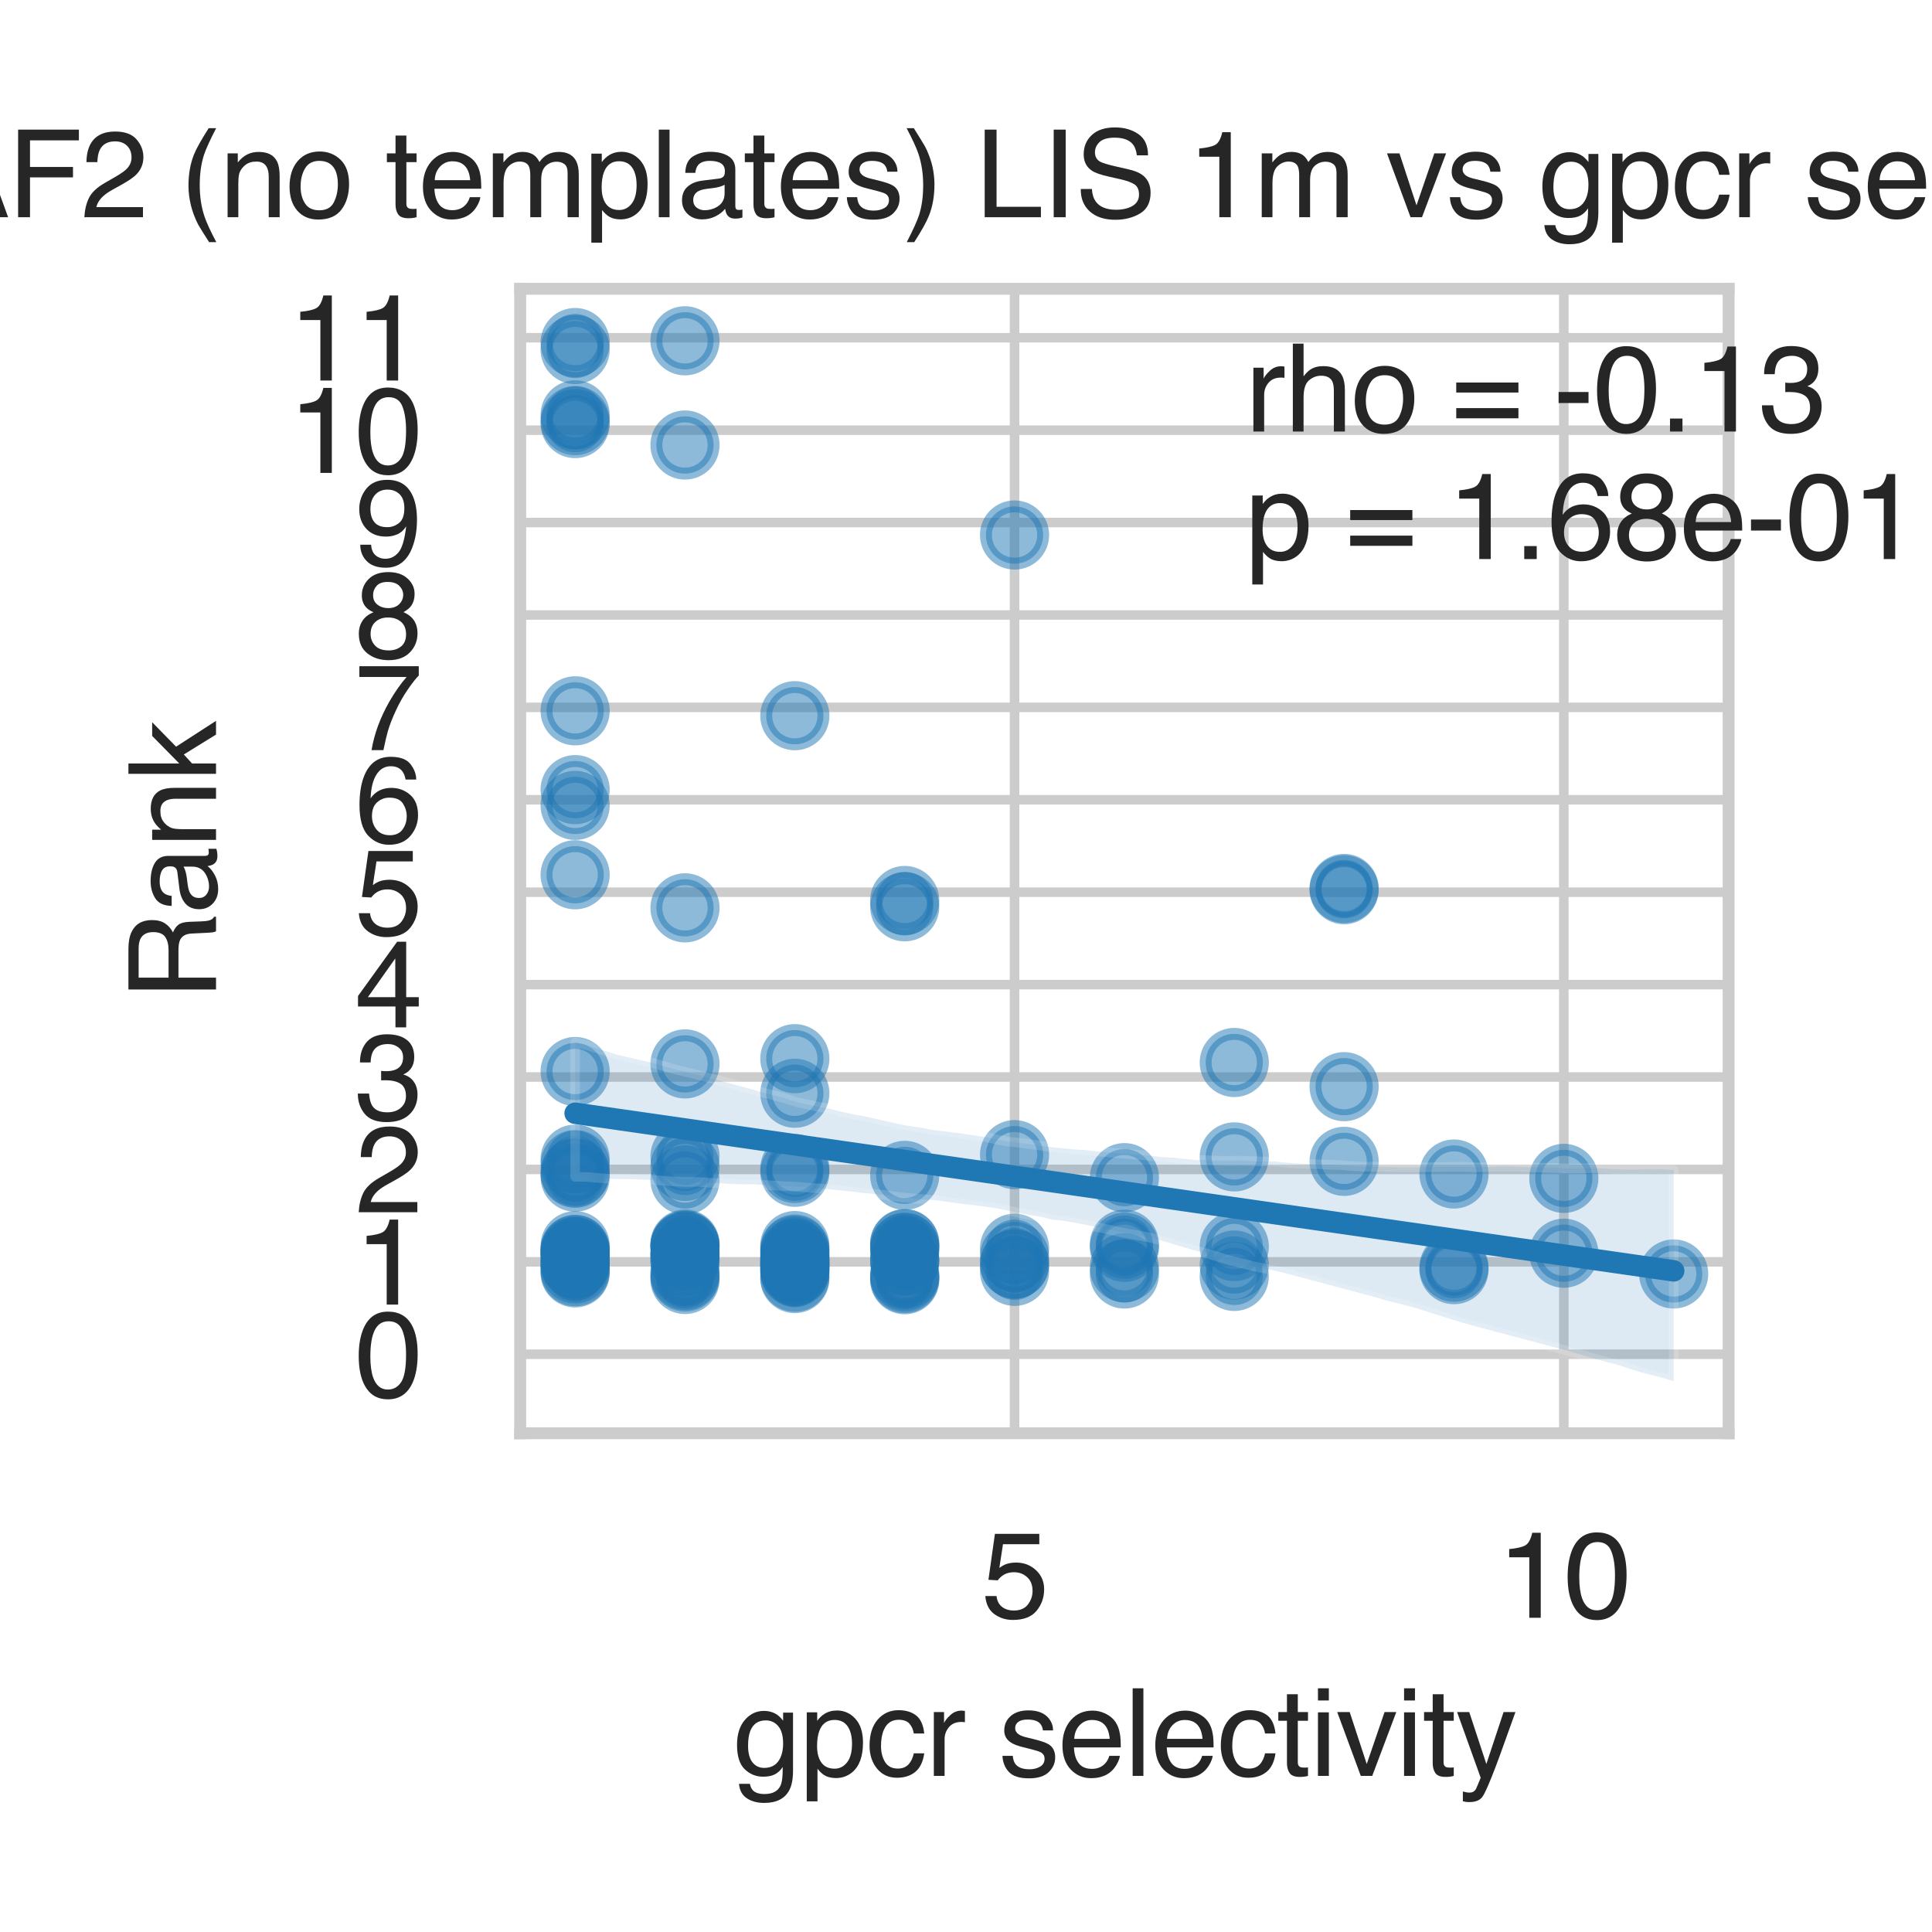 <?xml version="1.0" encoding="utf-8" standalone="no"?>
<!DOCTYPE svg PUBLIC "-//W3C//DTD SVG 1.1//EN"
  "http://www.w3.org/Graphics/SVG/1.1/DTD/svg11.dtd">
<svg xmlns:xlink="http://www.w3.org/1999/xlink" width="162pt" height="162pt" viewBox="0 0 162 162" xmlns="http://www.w3.org/2000/svg" version="1.1">
 <defs>
  <style type="text/css">*{stroke-linejoin: round; stroke-linecap: butt}</style>
 </defs>
 <g id="figure_1">
  <g id="patch_1">
   <path d="M 0 162 
L 162 162 
L 162 0 
L 0 0 
z
" style="fill: #ffffff"/>
  </g>
  <g id="axes_1">
   <g id="patch_2">
    <path d="M 43.62 120.18 
L 144.945 120.18 
L 144.945 24.214 
L 43.62 24.214 
z
" style="fill: #ffffff"/>
   </g>
   <g id="matplotlib.axis_1">
    <g id="xtick_1">
     <g id="line2d_1">
      <path d="M 85.071 120.18 
L 85.071 24.214 
" clip-path="url(#p783a9bcf2e)" style="fill: none; stroke: #cccccc; stroke-width: 0.8; stroke-linecap: round"/>
     </g>
     <g id="text_1">
      <!-- 5 -->
      <g style="fill: #262626" transform="translate(82.291 135.653) scale(0.1 -0.1)">
       <defs>
        <path id="Helvetica-35" d="M 791 1141 
Q 847 659 1238 475 
Q 1438 381 1700 381 
Q 2200 381 2440 700 
Q 2681 1019 2681 1406 
Q 2681 1875 2395 2131 
Q 2109 2388 1709 2388 
Q 1419 2388 1211 2275 
Q 1003 2163 856 1963 
L 369 1991 
L 709 4400 
L 3034 4400 
L 3034 3856 
L 1131 3856 
L 941 2613 
Q 1097 2731 1238 2791 
Q 1488 2894 1816 2894 
Q 2431 2894 2859 2497 
Q 3288 2100 3288 1491 
Q 3288 856 2895 371 
Q 2503 -113 1644 -113 
Q 1097 -113 676 195 
Q 256 503 206 1141 
L 791 1141 
z
" transform="scale(0.016)"/>
       </defs>
       <use xlink:href="#Helvetica-35"/>
      </g>
     </g>
    </g>
    <g id="xtick_2">
     <g id="line2d_2">
      <path d="M 131.128 120.18 
L 131.128 24.214 
" clip-path="url(#p783a9bcf2e)" style="fill: none; stroke: #cccccc; stroke-width: 0.8; stroke-linecap: round"/>
     </g>
     <g id="text_2">
      <!-- 10 -->
      <g style="fill: #262626" transform="translate(125.567 135.653) scale(0.1 -0.1)">
       <defs>
        <path id="Helvetica-31" d="M 613 3169 
L 613 3600 
Q 1222 3659 1462 3798 
Q 1703 3938 1822 4456 
L 2266 4456 
L 2266 0 
L 1666 0 
L 1666 3169 
L 613 3169 
z
" transform="scale(0.016)"/>
        <path id="Helvetica-30" d="M 1731 4475 
Q 2600 4475 2988 3759 
Q 3288 3206 3288 2244 
Q 3288 1331 3016 734 
Q 2622 -122 1728 -122 
Q 922 -122 528 578 
Q 200 1163 200 2147 
Q 200 2909 397 3456 
Q 766 4475 1731 4475 
z
M 1725 391 
Q 2163 391 2422 778 
Q 2681 1166 2681 2222 
Q 2681 2984 2493 3476 
Q 2306 3969 1766 3969 
Q 1269 3969 1039 3501 
Q 809 3034 809 2125 
Q 809 1441 956 1025 
Q 1181 391 1725 391 
z
" transform="scale(0.016)"/>
       </defs>
       <use xlink:href="#Helvetica-31"/>
       <use xlink:href="#Helvetica-30" transform="translate(55.615 0)"/>
      </g>
     </g>
    </g>
    <g id="text_3">
     <!-- gpcr selectivity -->
     <g style="fill: #262626" transform="translate(61.496 148.911) scale(0.1 -0.1)">
      <defs>
       <path id="Helvetica-67" d="M 1594 3406 
Q 1988 3406 2281 3213 
Q 2441 3103 2606 2894 
L 2606 3316 
L 3125 3316 
L 3125 272 
Q 3125 -366 2938 -734 
Q 2588 -1416 1616 -1416 
Q 1075 -1416 706 -1173 
Q 338 -931 294 -416 
L 866 -416 
Q 906 -641 1028 -763 
Q 1219 -950 1628 -950 
Q 2275 -950 2475 -494 
Q 2594 -225 2584 466 
Q 2416 209 2178 84 
Q 1941 -41 1550 -41 
Q 1006 -41 598 345 
Q 191 731 191 1622 
Q 191 2463 602 2934 
Q 1013 3406 1594 3406 
z
M 2606 1688 
Q 2606 2309 2350 2609 
Q 2094 2909 1697 2909 
Q 1103 2909 884 2353 
Q 769 2056 769 1575 
Q 769 1009 998 714 
Q 1228 419 1616 419 
Q 2222 419 2469 966 
Q 2606 1275 2606 1688 
z
M 1659 3428 
L 1659 3428 
z
" transform="scale(0.016)"/>
       <path id="Helvetica-70" d="M 1825 378 
Q 2219 378 2480 708 
Q 2741 1038 2741 1694 
Q 2741 2094 2625 2381 
Q 2406 2934 1825 2934 
Q 1241 2934 1025 2350 
Q 909 2038 909 1556 
Q 909 1169 1025 897 
Q 1244 378 1825 378 
z
M 369 3331 
L 916 3331 
L 916 2888 
Q 1084 3116 1284 3241 
Q 1569 3428 1953 3428 
Q 2522 3428 2919 2992 
Q 3316 2556 3316 1747 
Q 3316 653 2744 184 
Q 2381 -113 1900 -113 
Q 1522 -113 1266 53 
Q 1116 147 931 375 
L 931 -1334 
L 369 -1334 
L 369 3331 
z
" transform="scale(0.016)"/>
       <path id="Helvetica-63" d="M 1703 3444 
Q 2269 3444 2623 3169 
Q 2978 2894 3050 2222 
L 2503 2222 
Q 2453 2531 2275 2736 
Q 2097 2941 1703 2941 
Q 1166 2941 934 2416 
Q 784 2075 784 1575 
Q 784 1072 996 728 
Q 1209 384 1666 384 
Q 2016 384 2220 598 
Q 2425 813 2503 1184 
L 3050 1184 
Q 2956 519 2581 211 
Q 2206 -97 1622 -97 
Q 966 -97 575 383 
Q 184 863 184 1581 
Q 184 2463 612 2953 
Q 1041 3444 1703 3444 
z
M 1616 3428 
L 1616 3428 
z
" transform="scale(0.016)"/>
       <path id="Helvetica-72" d="M 428 3347 
L 963 3347 
L 963 2769 
Q 1028 2938 1284 3180 
Q 1541 3422 1875 3422 
Q 1891 3422 1928 3419 
Q 1966 3416 2056 3406 
L 2056 2813 
Q 2006 2822 1964 2825 
Q 1922 2828 1872 2828 
Q 1447 2828 1219 2554 
Q 991 2281 991 1925 
L 991 0 
L 428 0 
L 428 3347 
z
" transform="scale(0.016)"/>
       <path id="Helvetica-20" transform="scale(0.016)"/>
       <path id="Helvetica-73" d="M 747 1050 
Q 772 769 888 619 
Q 1100 347 1625 347 
Q 1938 347 2175 483 
Q 2413 619 2413 903 
Q 2413 1119 2222 1231 
Q 2100 1300 1741 1391 
L 1294 1503 
Q 866 1609 663 1741 
Q 300 1969 300 2372 
Q 300 2847 642 3140 
Q 984 3434 1563 3434 
Q 2319 3434 2653 2991 
Q 2863 2709 2856 2384 
L 2325 2384 
Q 2309 2575 2191 2731 
Q 1997 2953 1519 2953 
Q 1200 2953 1036 2831 
Q 872 2709 872 2509 
Q 872 2291 1088 2159 
Q 1213 2081 1456 2022 
L 1828 1931 
Q 2434 1784 2641 1647 
Q 2969 1431 2969 969 
Q 2969 522 2630 197 
Q 2291 -128 1597 -128 
Q 850 -128 539 211 
Q 228 550 206 1050 
L 747 1050 
z
M 1578 3428 
L 1578 3428 
z
" transform="scale(0.016)"/>
       <path id="Helvetica-65" d="M 1806 3422 
Q 2163 3422 2497 3255 
Q 2831 3088 3006 2822 
Q 3175 2569 3231 2231 
Q 3281 2000 3281 1494 
L 828 1494 
Q 844 984 1069 676 
Q 1294 369 1766 369 
Q 2206 369 2469 659 
Q 2619 828 2681 1050 
L 3234 1050 
Q 3213 866 3089 639 
Q 2966 413 2813 269 
Q 2556 19 2178 -69 
Q 1975 -119 1719 -119 
Q 1094 -119 659 336 
Q 225 791 225 1609 
Q 225 2416 662 2919 
Q 1100 3422 1806 3422 
z
M 2703 1941 
Q 2669 2306 2544 2525 
Q 2313 2931 1772 2931 
Q 1384 2931 1121 2651 
Q 859 2372 844 1941 
L 2703 1941 
z
M 1753 3428 
L 1753 3428 
z
" transform="scale(0.016)"/>
       <path id="Helvetica-6c" d="M 428 4591 
L 991 4591 
L 991 0 
L 428 0 
L 428 4591 
z
" transform="scale(0.016)"/>
       <path id="Helvetica-74" d="M 525 4281 
L 1094 4281 
L 1094 3347 
L 1628 3347 
L 1628 2888 
L 1094 2888 
L 1094 703 
Q 1094 528 1213 469 
Q 1278 434 1431 434 
Q 1472 434 1519 436 
Q 1566 438 1628 444 
L 1628 0 
Q 1531 -28 1426 -40 
Q 1322 -53 1200 -53 
Q 806 -53 665 148 
Q 525 350 525 672 
L 525 2888 
L 72 2888 
L 72 3347 
L 525 3347 
L 525 4281 
z
" transform="scale(0.016)"/>
       <path id="Helvetica-69" d="M 413 3331 
L 984 3331 
L 984 0 
L 413 0 
L 413 3331 
z
M 413 4591 
L 984 4591 
L 984 3953 
L 413 3953 
L 413 4591 
z
" transform="scale(0.016)"/>
       <path id="Helvetica-76" d="M 688 3347 
L 1581 622 
L 2516 3347 
L 3131 3347 
L 1869 0 
L 1269 0 
L 34 3347 
L 688 3347 
z
" transform="scale(0.016)"/>
       <path id="Helvetica-79" d="M 2503 3347 
L 3125 3347 
Q 3006 3025 2597 1878 
Q 2291 1016 2084 472 
Q 1597 -809 1397 -1090 
Q 1197 -1372 709 -1372 
Q 591 -1372 527 -1362 
Q 463 -1353 369 -1328 
L 369 -816 
Q 516 -856 581 -865 
Q 647 -875 697 -875 
Q 853 -875 926 -823 
Q 1000 -772 1050 -697 
Q 1066 -672 1162 -440 
Q 1259 -209 1303 -97 
L 66 3347 
L 703 3347 
L 1600 622 
L 2503 3347 
z
M 1597 3428 
L 1597 3428 
z
" transform="scale(0.016)"/>
      </defs>
      <use xlink:href="#Helvetica-67"/>
      <use xlink:href="#Helvetica-70" transform="translate(55.615 0)"/>
      <use xlink:href="#Helvetica-63" transform="translate(111.23 0)"/>
      <use xlink:href="#Helvetica-72" transform="translate(161.23 0)"/>
      <use xlink:href="#Helvetica-20" transform="translate(194.531 0)"/>
      <use xlink:href="#Helvetica-73" transform="translate(222.314 0)"/>
      <use xlink:href="#Helvetica-65" transform="translate(272.314 0)"/>
      <use xlink:href="#Helvetica-6c" transform="translate(327.93 0)"/>
      <use xlink:href="#Helvetica-65" transform="translate(350.146 0)"/>
      <use xlink:href="#Helvetica-63" transform="translate(405.762 0)"/>
      <use xlink:href="#Helvetica-74" transform="translate(455.762 0)"/>
      <use xlink:href="#Helvetica-69" transform="translate(483.545 0)"/>
      <use xlink:href="#Helvetica-76" transform="translate(505.762 0)"/>
      <use xlink:href="#Helvetica-69" transform="translate(555.762 0)"/>
      <use xlink:href="#Helvetica-74" transform="translate(577.979 0)"/>
      <use xlink:href="#Helvetica-79" transform="translate(605.762 0)"/>
     </g>
    </g>
   </g>
   <g id="matplotlib.axis_2">
    <g id="ytick_1">
     <g id="line2d_3">
      <path d="M 43.62 113.554 
L 144.945 113.554 
" clip-path="url(#p783a9bcf2e)" style="fill: none; stroke: #cccccc; stroke-width: 0.8; stroke-linecap: round"/>
     </g>
     <g id="text_4">
      <!-- 0 -->
      <g style="fill: #262626" transform="translate(29.759 117.141) scale(0.1 -0.1)">
       <use xlink:href="#Helvetica-30"/>
      </g>
     </g>
    </g>
    <g id="ytick_2">
     <g id="line2d_4">
      <path d="M 43.62 105.806 
L 144.945 105.806 
" clip-path="url(#p783a9bcf2e)" style="fill: none; stroke: #cccccc; stroke-width: 0.8; stroke-linecap: round"/>
     </g>
     <g id="text_5">
      <!-- 1 -->
      <g style="fill: #262626" transform="translate(29.759 109.392) scale(0.1 -0.1)">
       <use xlink:href="#Helvetica-31"/>
      </g>
     </g>
    </g>
    <g id="ytick_3">
     <g id="line2d_5">
      <path d="M 43.62 98.057 
L 144.945 98.057 
" clip-path="url(#p783a9bcf2e)" style="fill: none; stroke: #cccccc; stroke-width: 0.8; stroke-linecap: round"/>
     </g>
     <g id="text_6">
      <!-- 2 -->
      <g style="fill: #262626" transform="translate(29.759 101.644) scale(0.1 -0.1)">
       <defs>
        <path id="Helvetica-32" d="M 200 0 
Q 231 578 439 1006 
Q 647 1434 1250 1784 
L 1850 2131 
Q 2253 2366 2416 2531 
Q 2672 2791 2672 3125 
Q 2672 3516 2437 3745 
Q 2203 3975 1813 3975 
Q 1234 3975 1013 3538 
Q 894 3303 881 2888 
L 309 2888 
Q 319 3472 525 3841 
Q 891 4491 1816 4491 
Q 2584 4491 2939 4075 
Q 3294 3659 3294 3150 
Q 3294 2613 2916 2231 
Q 2697 2009 2131 1694 
L 1703 1456 
Q 1397 1288 1222 1134 
Q 909 863 828 531 
L 3272 531 
L 3272 0 
L 200 0 
z
" transform="scale(0.016)"/>
       </defs>
       <use xlink:href="#Helvetica-32"/>
      </g>
     </g>
    </g>
    <g id="ytick_4">
     <g id="line2d_6">
      <path d="M 43.62 90.308 
L 144.945 90.308 
" clip-path="url(#p783a9bcf2e)" style="fill: none; stroke: #cccccc; stroke-width: 0.8; stroke-linecap: round"/>
     </g>
     <g id="text_7">
      <!-- 3 -->
      <g style="fill: #262626" transform="translate(29.759 93.895) scale(0.1 -0.1)">
       <defs>
        <path id="Helvetica-33" d="M 1663 -122 
Q 869 -122 511 314 
Q 153 750 153 1375 
L 741 1375 
Q 778 941 903 744 
Q 1122 391 1694 391 
Q 2138 391 2406 628 
Q 2675 866 2675 1241 
Q 2675 1703 2392 1887 
Q 2109 2072 1606 2072 
Q 1550 2072 1492 2070 
Q 1434 2069 1375 2066 
L 1375 2563 
Q 1463 2553 1522 2550 
Q 1581 2547 1650 2547 
Q 1966 2547 2169 2647 
Q 2525 2822 2525 3272 
Q 2525 3606 2287 3787 
Q 2050 3969 1734 3969 
Q 1172 3969 956 3594 
Q 838 3388 822 3006 
L 266 3006 
Q 266 3506 466 3856 
Q 809 4481 1675 4481 
Q 2359 4481 2734 4176 
Q 3109 3872 3109 3294 
Q 3109 2881 2888 2625 
Q 2750 2466 2531 2375 
Q 2884 2278 3082 2001 
Q 3281 1725 3281 1325 
Q 3281 684 2859 281 
Q 2438 -122 1663 -122 
z
" transform="scale(0.016)"/>
       </defs>
       <use xlink:href="#Helvetica-33"/>
      </g>
     </g>
    </g>
    <g id="ytick_5">
     <g id="line2d_7">
      <path d="M 43.62 82.56 
L 144.945 82.56 
" clip-path="url(#p783a9bcf2e)" style="fill: none; stroke: #cccccc; stroke-width: 0.8; stroke-linecap: round"/>
     </g>
     <g id="text_8">
      <!-- 4 -->
      <g style="fill: #262626" transform="translate(29.759 86.147) scale(0.1 -0.1)">
       <defs>
        <path id="Helvetica-34" d="M 2116 1584 
L 2116 3613 
L 681 1584 
L 2116 1584 
z
M 2125 0 
L 2125 1094 
L 163 1094 
L 163 1644 
L 2213 4488 
L 2688 4488 
L 2688 1584 
L 3347 1584 
L 3347 1094 
L 2688 1094 
L 2688 0 
L 2125 0 
z
" transform="scale(0.016)"/>
       </defs>
       <use xlink:href="#Helvetica-34"/>
      </g>
     </g>
    </g>
    <g id="ytick_6">
     <g id="line2d_8">
      <path d="M 43.62 74.811 
L 144.945 74.811 
" clip-path="url(#p783a9bcf2e)" style="fill: none; stroke: #cccccc; stroke-width: 0.8; stroke-linecap: round"/>
     </g>
     <g id="text_9">
      <!-- 5 -->
      <g style="fill: #262626" transform="translate(29.759 78.398) scale(0.1 -0.1)">
       <use xlink:href="#Helvetica-35"/>
      </g>
     </g>
    </g>
    <g id="ytick_7">
     <g id="line2d_9">
      <path d="M 43.62 67.063 
L 144.945 67.063 
" clip-path="url(#p783a9bcf2e)" style="fill: none; stroke: #cccccc; stroke-width: 0.8; stroke-linecap: round"/>
     </g>
     <g id="text_10">
      <!-- 6 -->
      <g style="fill: #262626" transform="translate(29.759 70.649) scale(0.1 -0.1)">
       <defs>
        <path id="Helvetica-36" d="M 1872 4494 
Q 2622 4494 2917 4105 
Q 3213 3716 3213 3303 
L 2656 3303 
Q 2606 3569 2497 3719 
Q 2294 4000 1881 4000 
Q 1409 4000 1131 3564 
Q 853 3128 822 2316 
Q 1016 2600 1309 2741 
Q 1578 2866 1909 2866 
Q 2472 2866 2890 2506 
Q 3309 2147 3309 1434 
Q 3309 825 2912 354 
Q 2516 -116 1781 -116 
Q 1153 -116 697 361 
Q 241 838 241 1966 
Q 241 2800 444 3381 
Q 834 4494 1872 4494 
z
M 1831 384 
Q 2275 384 2495 682 
Q 2716 981 2716 1388 
Q 2716 1731 2519 2042 
Q 2322 2353 1803 2353 
Q 1441 2353 1167 2112 
Q 894 1872 894 1388 
Q 894 963 1142 673 
Q 1391 384 1831 384 
z
" transform="scale(0.016)"/>
       </defs>
       <use xlink:href="#Helvetica-36"/>
      </g>
     </g>
    </g>
    <g id="ytick_8">
     <g id="line2d_10">
      <path d="M 43.62 59.314 
L 144.945 59.314 
" clip-path="url(#p783a9bcf2e)" style="fill: none; stroke: #cccccc; stroke-width: 0.8; stroke-linecap: round"/>
     </g>
     <g id="text_11">
      <!-- 7 -->
      <g style="fill: #262626" transform="translate(29.759 62.901) scale(0.1 -0.1)">
       <defs>
        <path id="Helvetica-37" d="M 3347 4400 
L 3347 3909 
Q 3131 3700 2773 3181 
Q 2416 2663 2141 2063 
Q 1869 1478 1728 997 
Q 1638 688 1494 0 
L 872 0 
Q 1084 1281 1809 2550 
Q 2238 3294 2709 3834 
L 234 3834 
L 234 4400 
L 3347 4400 
z
" transform="scale(0.016)"/>
       </defs>
       <use xlink:href="#Helvetica-37"/>
      </g>
     </g>
    </g>
    <g id="ytick_9">
     <g id="line2d_11">
      <path d="M 43.62 51.565 
L 144.945 51.565 
" clip-path="url(#p783a9bcf2e)" style="fill: none; stroke: #cccccc; stroke-width: 0.8; stroke-linecap: round"/>
     </g>
     <g id="text_12">
      <!-- 8 -->
      <g style="fill: #262626" transform="translate(29.759 55.152) scale(0.1 -0.1)">
       <defs>
        <path id="Helvetica-38" d="M 1741 2600 
Q 2113 2600 2322 2808 
Q 2531 3016 2531 3303 
Q 2531 3553 2331 3762 
Q 2131 3972 1722 3972 
Q 1316 3972 1134 3762 
Q 953 3553 953 3272 
Q 953 2956 1187 2778 
Q 1422 2600 1741 2600 
z
M 1775 384 
Q 2166 384 2423 595 
Q 2681 806 2681 1225 
Q 2681 1659 2415 1884 
Q 2150 2109 1734 2109 
Q 1331 2109 1076 1879 
Q 822 1650 822 1244 
Q 822 894 1055 639 
Q 1288 384 1775 384 
z
M 975 2384 
Q 741 2484 609 2619 
Q 363 2869 363 3269 
Q 363 3769 725 4128 
Q 1088 4488 1753 4488 
Q 2397 4488 2762 4148 
Q 3128 3809 3128 3356 
Q 3128 2938 2916 2678 
Q 2797 2531 2547 2391 
Q 2825 2263 2984 2097 
Q 3281 1784 3281 1284 
Q 3281 694 2884 283 
Q 2488 -128 1763 -128 
Q 1109 -128 657 226 
Q 206 581 206 1256 
Q 206 1653 400 1942 
Q 594 2231 975 2384 
z
" transform="scale(0.016)"/>
       </defs>
       <use xlink:href="#Helvetica-38"/>
      </g>
     </g>
    </g>
    <g id="ytick_10">
     <g id="line2d_12">
      <path d="M 43.62 43.817 
L 144.945 43.817 
" clip-path="url(#p783a9bcf2e)" style="fill: none; stroke: #cccccc; stroke-width: 0.8; stroke-linecap: round"/>
     </g>
     <g id="text_13">
      <!-- 9 -->
      <g style="fill: #262626" transform="translate(29.759 47.404) scale(0.1 -0.1)">
       <defs>
        <path id="Helvetica-39" d="M 850 1081 
Q 875 616 1209 438 
Q 1381 344 1597 344 
Q 2000 344 2284 680 
Q 2569 1016 2688 2044 
Q 2500 1747 2223 1626 
Q 1947 1506 1628 1506 
Q 981 1506 604 1909 
Q 228 2313 228 2947 
Q 228 3556 600 4018 
Q 972 4481 1697 4481 
Q 2675 4481 3047 3600 
Q 3253 3116 3253 2388 
Q 3253 1566 3006 931 
Q 2597 -125 1619 -125 
Q 963 -125 622 219 
Q 281 563 281 1081 
L 850 1081 
z
M 1703 2000 
Q 2038 2000 2314 2220 
Q 2591 2441 2591 2991 
Q 2591 3484 2342 3726 
Q 2094 3969 1709 3969 
Q 1297 3969 1055 3692 
Q 813 3416 813 2953 
Q 813 2516 1025 2258 
Q 1238 2000 1703 2000 
z
" transform="scale(0.016)"/>
       </defs>
       <use xlink:href="#Helvetica-39"/>
      </g>
     </g>
    </g>
    <g id="ytick_11">
     <g id="line2d_13">
      <path d="M 43.62 36.068 
L 144.945 36.068 
" clip-path="url(#p783a9bcf2e)" style="fill: none; stroke: #cccccc; stroke-width: 0.8; stroke-linecap: round"/>
     </g>
     <g id="text_14">
      <!-- 10 -->
      <g style="fill: #262626" transform="translate(24.198 39.655) scale(0.1 -0.1)">
       <use xlink:href="#Helvetica-31"/>
       <use xlink:href="#Helvetica-30" transform="translate(55.615 0)"/>
      </g>
     </g>
    </g>
    <g id="ytick_12">
     <g id="line2d_14">
      <path d="M 43.62 28.32 
L 144.945 28.32 
" clip-path="url(#p783a9bcf2e)" style="fill: none; stroke: #cccccc; stroke-width: 0.8; stroke-linecap: round"/>
     </g>
     <g id="text_15">
      <!-- 11 -->
      <g style="fill: #262626" transform="translate(24.198 31.906) scale(0.1 -0.1)">
       <use xlink:href="#Helvetica-31"/>
       <use xlink:href="#Helvetica-31" transform="translate(55.615 0)"/>
      </g>
     </g>
    </g>
    <g id="text_16">
     <!-- Rank -->
     <g style="fill: #262626" transform="translate(18.114 83.869) rotate(-90) scale(0.1 -0.1)">
      <defs>
       <path id="Helvetica-52" d="M 2622 2488 
Q 3059 2488 3314 2663 
Q 3569 2838 3569 3294 
Q 3569 3784 3213 3963 
Q 3022 4056 2703 4056 
L 1184 4056 
L 1184 2488 
L 2622 2488 
z
M 563 4591 
L 2688 4591 
Q 3213 4591 3553 4438 
Q 4200 4144 4200 3353 
Q 4200 2941 4029 2678 
Q 3859 2416 3553 2256 
Q 3822 2147 3958 1969 
Q 4094 1791 4109 1391 
L 4131 775 
Q 4141 513 4175 384 
Q 4231 166 4375 103 
L 4375 0 
L 3613 0 
Q 3581 59 3562 153 
Q 3544 247 3531 516 
L 3494 1281 
Q 3472 1731 3159 1884 
Q 2981 1969 2600 1969 
L 1184 1969 
L 1184 0 
L 563 0 
L 563 4591 
z
" transform="scale(0.016)"/>
       <path id="Helvetica-61" d="M 844 891 
Q 844 647 1022 506 
Q 1200 366 1444 366 
Q 1741 366 2019 503 
Q 2488 731 2488 1250 
L 2488 1703 
Q 2384 1638 2221 1594 
Q 2059 1550 1903 1531 
L 1563 1488 
Q 1256 1447 1103 1359 
Q 844 1213 844 891 
z
M 2206 2028 
Q 2400 2053 2466 2191 
Q 2503 2266 2503 2406 
Q 2503 2694 2298 2823 
Q 2094 2953 1713 2953 
Q 1272 2953 1088 2716 
Q 984 2584 953 2325 
L 428 2325 
Q 444 2944 830 3186 
Q 1216 3428 1725 3428 
Q 2316 3428 2684 3203 
Q 3050 2978 3050 2503 
L 3050 575 
Q 3050 488 3086 434 
Q 3122 381 3238 381 
Q 3275 381 3322 386 
Q 3369 391 3422 400 
L 3422 -16 
Q 3291 -53 3222 -62 
Q 3153 -72 3034 -72 
Q 2744 -72 2613 134 
Q 2544 244 2516 444 
Q 2344 219 2022 53 
Q 1700 -113 1313 -113 
Q 847 -113 551 170 
Q 256 453 256 878 
Q 256 1344 547 1600 
Q 838 1856 1309 1916 
L 2206 2028 
z
M 1741 3428 
L 1741 3428 
z
" transform="scale(0.016)"/>
       <path id="Helvetica-6e" d="M 413 3347 
L 947 3347 
L 947 2872 
Q 1184 3166 1450 3294 
Q 1716 3422 2041 3422 
Q 2753 3422 3003 2925 
Q 3141 2653 3141 2147 
L 3141 0 
L 2569 0 
L 2569 2109 
Q 2569 2416 2478 2603 
Q 2328 2916 1934 2916 
Q 1734 2916 1606 2875 
Q 1375 2806 1200 2600 
Q 1059 2434 1017 2257 
Q 975 2081 975 1753 
L 975 0 
L 413 0 
L 413 3347 
z
M 1734 3428 
L 1734 3428 
z
" transform="scale(0.016)"/>
       <path id="Helvetica-6b" d="M 400 4591 
L 941 4591 
L 941 1925 
L 2384 3347 
L 3103 3347 
L 1822 2094 
L 3175 0 
L 2456 0 
L 1413 1688 
L 941 1256 
L 941 0 
L 400 0 
L 400 4591 
z
" transform="scale(0.016)"/>
      </defs>
      <use xlink:href="#Helvetica-52"/>
      <use xlink:href="#Helvetica-61" transform="translate(72.217 0)"/>
      <use xlink:href="#Helvetica-6e" transform="translate(127.832 0)"/>
      <use xlink:href="#Helvetica-6b" transform="translate(183.447 0)"/>
     </g>
    </g>
   </g>
   <g id="PathCollection_1">
    <defs>
     <path id="ma0bcb732d8" d="M 0 2.4 
C 0.636 2.4 1.247 2.147 1.697 1.697 
C 2.147 1.247 2.4 0.636 2.4 0 
C 2.4 -0.636 2.147 -1.247 1.697 -1.697 
C 1.247 -2.147 0.636 -2.4 0 -2.4 
C -0.636 -2.4 -1.247 -2.147 -1.697 -1.697 
C -2.147 -1.247 -2.4 -0.636 -2.4 0 
C -2.4 0.636 -2.147 1.247 -1.697 1.697 
C -1.247 2.147 -0.636 2.4 0 2.4 
z
" style="stroke: #1f77b4; stroke-opacity: 0.5"/>
    </defs>
    <g clip-path="url(#p783a9bcf2e)">
     <use xlink:href="#ma0bcb732d8" x="66.648" y="106.568" style="fill: #1f77b4; fill-opacity: 0.5; stroke: #1f77b4; stroke-opacity: 0.5"/>
     <use xlink:href="#ma0bcb732d8" x="66.648" y="105.122" style="fill: #1f77b4; fill-opacity: 0.5; stroke: #1f77b4; stroke-opacity: 0.5"/>
     <use xlink:href="#ma0bcb732d8" x="66.648" y="105.812" style="fill: #1f77b4; fill-opacity: 0.5; stroke: #1f77b4; stroke-opacity: 0.5"/>
     <use xlink:href="#ma0bcb732d8" x="66.648" y="106.219" style="fill: #1f77b4; fill-opacity: 0.5; stroke: #1f77b4; stroke-opacity: 0.5"/>
     <use xlink:href="#ma0bcb732d8" x="57.437" y="106.94" style="fill: #1f77b4; fill-opacity: 0.5; stroke: #1f77b4; stroke-opacity: 0.5"/>
     <use xlink:href="#ma0bcb732d8" x="57.437" y="104.412" style="fill: #1f77b4; fill-opacity: 0.5; stroke: #1f77b4; stroke-opacity: 0.5"/>
     <use xlink:href="#ma0bcb732d8" x="66.648" y="105.669" style="fill: #1f77b4; fill-opacity: 0.5; stroke: #1f77b4; stroke-opacity: 0.5"/>
     <use xlink:href="#ma0bcb732d8" x="57.437" y="104.574" style="fill: #1f77b4; fill-opacity: 0.5; stroke: #1f77b4; stroke-opacity: 0.5"/>
     <use xlink:href="#ma0bcb732d8" x="48.226" y="98.385" style="fill: #1f77b4; fill-opacity: 0.5; stroke: #1f77b4; stroke-opacity: 0.5"/>
     <use xlink:href="#ma0bcb732d8" x="121.917" y="106.463" style="fill: #1f77b4; fill-opacity: 0.5; stroke: #1f77b4; stroke-opacity: 0.5"/>
     <use xlink:href="#ma0bcb732d8" x="85.071" y="106.604" style="fill: #1f77b4; fill-opacity: 0.5; stroke: #1f77b4; stroke-opacity: 0.5"/>
     <use xlink:href="#ma0bcb732d8" x="121.917" y="106.252" style="fill: #1f77b4; fill-opacity: 0.5; stroke: #1f77b4; stroke-opacity: 0.5"/>
     <use xlink:href="#ma0bcb732d8" x="57.437" y="107.287" style="fill: #1f77b4; fill-opacity: 0.5; stroke: #1f77b4; stroke-opacity: 0.5"/>
     <use xlink:href="#ma0bcb732d8" x="66.648" y="106.025" style="fill: #1f77b4; fill-opacity: 0.5; stroke: #1f77b4; stroke-opacity: 0.5"/>
     <use xlink:href="#ma0bcb732d8" x="75.86" y="105.753" style="fill: #1f77b4; fill-opacity: 0.5; stroke: #1f77b4; stroke-opacity: 0.5"/>
     <use xlink:href="#ma0bcb732d8" x="66.648" y="104.736" style="fill: #1f77b4; fill-opacity: 0.5; stroke: #1f77b4; stroke-opacity: 0.5"/>
     <use xlink:href="#ma0bcb732d8" x="57.437" y="105.24" style="fill: #1f77b4; fill-opacity: 0.5; stroke: #1f77b4; stroke-opacity: 0.5"/>
     <use xlink:href="#ma0bcb732d8" x="48.226" y="104.978" style="fill: #1f77b4; fill-opacity: 0.5; stroke: #1f77b4; stroke-opacity: 0.5"/>
     <use xlink:href="#ma0bcb732d8" x="66.648" y="105.072" style="fill: #1f77b4; fill-opacity: 0.5; stroke: #1f77b4; stroke-opacity: 0.5"/>
     <use xlink:href="#ma0bcb732d8" x="48.226" y="104.452" style="fill: #1f77b4; fill-opacity: 0.5; stroke: #1f77b4; stroke-opacity: 0.5"/>
     <use xlink:href="#ma0bcb732d8" x="57.437" y="105.705" style="fill: #1f77b4; fill-opacity: 0.5; stroke: #1f77b4; stroke-opacity: 0.5"/>
     <use xlink:href="#ma0bcb732d8" x="48.226" y="106.396" style="fill: #1f77b4; fill-opacity: 0.5; stroke: #1f77b4; stroke-opacity: 0.5"/>
     <use xlink:href="#ma0bcb732d8" x="66.648" y="106.518" style="fill: #1f77b4; fill-opacity: 0.5; stroke: #1f77b4; stroke-opacity: 0.5"/>
     <use xlink:href="#ma0bcb732d8" x="66.648" y="105.926" style="fill: #1f77b4; fill-opacity: 0.5; stroke: #1f77b4; stroke-opacity: 0.5"/>
     <use xlink:href="#ma0bcb732d8" x="66.648" y="98.298" style="fill: #1f77b4; fill-opacity: 0.5; stroke: #1f77b4; stroke-opacity: 0.5"/>
     <use xlink:href="#ma0bcb732d8" x="131.128" y="98.808" style="fill: #1f77b4; fill-opacity: 0.5; stroke: #1f77b4; stroke-opacity: 0.5"/>
     <use xlink:href="#ma0bcb732d8" x="112.705" y="91.118" style="fill: #1f77b4; fill-opacity: 0.5; stroke: #1f77b4; stroke-opacity: 0.5"/>
     <use xlink:href="#ma0bcb732d8" x="75.86" y="107.305" style="fill: #1f77b4; fill-opacity: 0.5; stroke: #1f77b4; stroke-opacity: 0.5"/>
     <use xlink:href="#ma0bcb732d8" x="57.437" y="105.058" style="fill: #1f77b4; fill-opacity: 0.5; stroke: #1f77b4; stroke-opacity: 0.5"/>
     <use xlink:href="#ma0bcb732d8" x="66.648" y="105.945" style="fill: #1f77b4; fill-opacity: 0.5; stroke: #1f77b4; stroke-opacity: 0.5"/>
     <use xlink:href="#ma0bcb732d8" x="75.86" y="105.65" style="fill: #1f77b4; fill-opacity: 0.5; stroke: #1f77b4; stroke-opacity: 0.5"/>
     <use xlink:href="#ma0bcb732d8" x="66.648" y="104.442" style="fill: #1f77b4; fill-opacity: 0.5; stroke: #1f77b4; stroke-opacity: 0.5"/>
     <use xlink:href="#ma0bcb732d8" x="85.071" y="105.987" style="fill: #1f77b4; fill-opacity: 0.5; stroke: #1f77b4; stroke-opacity: 0.5"/>
     <use xlink:href="#ma0bcb732d8" x="94.282" y="104.327" style="fill: #1f77b4; fill-opacity: 0.5; stroke: #1f77b4; stroke-opacity: 0.5"/>
     <use xlink:href="#ma0bcb732d8" x="66.648" y="107.094" style="fill: #1f77b4; fill-opacity: 0.5; stroke: #1f77b4; stroke-opacity: 0.5"/>
     <use xlink:href="#ma0bcb732d8" x="57.437" y="105.795" style="fill: #1f77b4; fill-opacity: 0.5; stroke: #1f77b4; stroke-opacity: 0.5"/>
     <use xlink:href="#ma0bcb732d8" x="57.437" y="107.075" style="fill: #1f77b4; fill-opacity: 0.5; stroke: #1f77b4; stroke-opacity: 0.5"/>
     <use xlink:href="#ma0bcb732d8" x="66.648" y="106.679" style="fill: #1f77b4; fill-opacity: 0.5; stroke: #1f77b4; stroke-opacity: 0.5"/>
     <use xlink:href="#ma0bcb732d8" x="48.226" y="105.884" style="fill: #1f77b4; fill-opacity: 0.5; stroke: #1f77b4; stroke-opacity: 0.5"/>
     <use xlink:href="#ma0bcb732d8" x="75.86" y="104.576" style="fill: #1f77b4; fill-opacity: 0.5; stroke: #1f77b4; stroke-opacity: 0.5"/>
     <use xlink:href="#ma0bcb732d8" x="75.86" y="107.053" style="fill: #1f77b4; fill-opacity: 0.5; stroke: #1f77b4; stroke-opacity: 0.5"/>
     <use xlink:href="#ma0bcb732d8" x="103.494" y="107.028" style="fill: #1f77b4; fill-opacity: 0.5; stroke: #1f77b4; stroke-opacity: 0.5"/>
     <use xlink:href="#ma0bcb732d8" x="57.437" y="104.445" style="fill: #1f77b4; fill-opacity: 0.5; stroke: #1f77b4; stroke-opacity: 0.5"/>
     <use xlink:href="#ma0bcb732d8" x="66.648" y="105.461" style="fill: #1f77b4; fill-opacity: 0.5; stroke: #1f77b4; stroke-opacity: 0.5"/>
     <use xlink:href="#ma0bcb732d8" x="66.648" y="107.208" style="fill: #1f77b4; fill-opacity: 0.5; stroke: #1f77b4; stroke-opacity: 0.5"/>
     <use xlink:href="#ma0bcb732d8" x="57.437" y="104.31" style="fill: #1f77b4; fill-opacity: 0.5; stroke: #1f77b4; stroke-opacity: 0.5"/>
     <use xlink:href="#ma0bcb732d8" x="75.86" y="104.306" style="fill: #1f77b4; fill-opacity: 0.5; stroke: #1f77b4; stroke-opacity: 0.5"/>
     <use xlink:href="#ma0bcb732d8" x="131.128" y="105.082" style="fill: #1f77b4; fill-opacity: 0.5; stroke: #1f77b4; stroke-opacity: 0.5"/>
     <use xlink:href="#ma0bcb732d8" x="57.437" y="89.21" style="fill: #1f77b4; fill-opacity: 0.5; stroke: #1f77b4; stroke-opacity: 0.5"/>
     <use xlink:href="#ma0bcb732d8" x="48.226" y="106.629" style="fill: #1f77b4; fill-opacity: 0.5; stroke: #1f77b4; stroke-opacity: 0.5"/>
     <use xlink:href="#ma0bcb732d8" x="66.648" y="105.794" style="fill: #1f77b4; fill-opacity: 0.5; stroke: #1f77b4; stroke-opacity: 0.5"/>
     <use xlink:href="#ma0bcb732d8" x="112.705" y="74.497" style="fill: #1f77b4; fill-opacity: 0.5; stroke: #1f77b4; stroke-opacity: 0.5"/>
     <use xlink:href="#ma0bcb732d8" x="94.282" y="106.826" style="fill: #1f77b4; fill-opacity: 0.5; stroke: #1f77b4; stroke-opacity: 0.5"/>
     <use xlink:href="#ma0bcb732d8" x="48.226" y="104.783" style="fill: #1f77b4; fill-opacity: 0.5; stroke: #1f77b4; stroke-opacity: 0.5"/>
     <use xlink:href="#ma0bcb732d8" x="66.648" y="106.25" style="fill: #1f77b4; fill-opacity: 0.5; stroke: #1f77b4; stroke-opacity: 0.5"/>
     <use xlink:href="#ma0bcb732d8" x="75.86" y="105.716" style="fill: #1f77b4; fill-opacity: 0.5; stroke: #1f77b4; stroke-opacity: 0.5"/>
     <use xlink:href="#ma0bcb732d8" x="103.494" y="106.072" style="fill: #1f77b4; fill-opacity: 0.5; stroke: #1f77b4; stroke-opacity: 0.5"/>
     <use xlink:href="#ma0bcb732d8" x="140.339" y="106.823" style="fill: #1f77b4; fill-opacity: 0.5; stroke: #1f77b4; stroke-opacity: 0.5"/>
     <use xlink:href="#ma0bcb732d8" x="48.226" y="104.919" style="fill: #1f77b4; fill-opacity: 0.5; stroke: #1f77b4; stroke-opacity: 0.5"/>
     <use xlink:href="#ma0bcb732d8" x="57.437" y="106.631" style="fill: #1f77b4; fill-opacity: 0.5; stroke: #1f77b4; stroke-opacity: 0.5"/>
     <use xlink:href="#ma0bcb732d8" x="48.226" y="106.732" style="fill: #1f77b4; fill-opacity: 0.5; stroke: #1f77b4; stroke-opacity: 0.5"/>
     <use xlink:href="#ma0bcb732d8" x="75.86" y="107.21" style="fill: #1f77b4; fill-opacity: 0.5; stroke: #1f77b4; stroke-opacity: 0.5"/>
     <use xlink:href="#ma0bcb732d8" x="66.648" y="106.321" style="fill: #1f77b4; fill-opacity: 0.5; stroke: #1f77b4; stroke-opacity: 0.5"/>
     <use xlink:href="#ma0bcb732d8" x="57.437" y="98.944" style="fill: #1f77b4; fill-opacity: 0.5; stroke: #1f77b4; stroke-opacity: 0.5"/>
     <use xlink:href="#ma0bcb732d8" x="75.86" y="75.507" style="fill: #1f77b4; fill-opacity: 0.5; stroke: #1f77b4; stroke-opacity: 0.5"/>
     <use xlink:href="#ma0bcb732d8" x="48.226" y="105.129" style="fill: #1f77b4; fill-opacity: 0.5; stroke: #1f77b4; stroke-opacity: 0.5"/>
     <use xlink:href="#ma0bcb732d8" x="48.226" y="105.98" style="fill: #1f77b4; fill-opacity: 0.5; stroke: #1f77b4; stroke-opacity: 0.5"/>
     <use xlink:href="#ma0bcb732d8" x="48.226" y="89.849" style="fill: #1f77b4; fill-opacity: 0.5; stroke: #1f77b4; stroke-opacity: 0.5"/>
     <use xlink:href="#ma0bcb732d8" x="57.437" y="104.537" style="fill: #1f77b4; fill-opacity: 0.5; stroke: #1f77b4; stroke-opacity: 0.5"/>
     <use xlink:href="#ma0bcb732d8" x="57.437" y="105.307" style="fill: #1f77b4; fill-opacity: 0.5; stroke: #1f77b4; stroke-opacity: 0.5"/>
     <use xlink:href="#ma0bcb732d8" x="103.494" y="104.523" style="fill: #1f77b4; fill-opacity: 0.5; stroke: #1f77b4; stroke-opacity: 0.5"/>
     <use xlink:href="#ma0bcb732d8" x="57.437" y="97.805" style="fill: #1f77b4; fill-opacity: 0.5; stroke: #1f77b4; stroke-opacity: 0.5"/>
     <use xlink:href="#ma0bcb732d8" x="85.071" y="105.357" style="fill: #1f77b4; fill-opacity: 0.5; stroke: #1f77b4; stroke-opacity: 0.5"/>
     <use xlink:href="#ma0bcb732d8" x="75.86" y="76.035" style="fill: #1f77b4; fill-opacity: 0.5; stroke: #1f77b4; stroke-opacity: 0.5"/>
     <use xlink:href="#ma0bcb732d8" x="57.437" y="28.576" style="fill: #1f77b4; fill-opacity: 0.5; stroke: #1f77b4; stroke-opacity: 0.5"/>
     <use xlink:href="#ma0bcb732d8" x="103.494" y="89.091" style="fill: #1f77b4; fill-opacity: 0.5; stroke: #1f77b4; stroke-opacity: 0.5"/>
     <use xlink:href="#ma0bcb732d8" x="48.226" y="67.533" style="fill: #1f77b4; fill-opacity: 0.5; stroke: #1f77b4; stroke-opacity: 0.5"/>
     <use xlink:href="#ma0bcb732d8" x="48.226" y="105.943" style="fill: #1f77b4; fill-opacity: 0.5; stroke: #1f77b4; stroke-opacity: 0.5"/>
     <use xlink:href="#ma0bcb732d8" x="57.437" y="96.963" style="fill: #1f77b4; fill-opacity: 0.5; stroke: #1f77b4; stroke-opacity: 0.5"/>
     <use xlink:href="#ma0bcb732d8" x="121.917" y="98.442" style="fill: #1f77b4; fill-opacity: 0.5; stroke: #1f77b4; stroke-opacity: 0.5"/>
     <use xlink:href="#ma0bcb732d8" x="94.282" y="98.747" style="fill: #1f77b4; fill-opacity: 0.5; stroke: #1f77b4; stroke-opacity: 0.5"/>
     <use xlink:href="#ma0bcb732d8" x="57.437" y="105.177" style="fill: #1f77b4; fill-opacity: 0.5; stroke: #1f77b4; stroke-opacity: 0.5"/>
     <use xlink:href="#ma0bcb732d8" x="48.226" y="34.789" style="fill: #1f77b4; fill-opacity: 0.5; stroke: #1f77b4; stroke-opacity: 0.5"/>
     <use xlink:href="#ma0bcb732d8" x="66.648" y="88.771" style="fill: #1f77b4; fill-opacity: 0.5; stroke: #1f77b4; stroke-opacity: 0.5"/>
     <use xlink:href="#ma0bcb732d8" x="75.86" y="104.894" style="fill: #1f77b4; fill-opacity: 0.5; stroke: #1f77b4; stroke-opacity: 0.5"/>
     <use xlink:href="#ma0bcb732d8" x="48.226" y="98.705" style="fill: #1f77b4; fill-opacity: 0.5; stroke: #1f77b4; stroke-opacity: 0.5"/>
     <use xlink:href="#ma0bcb732d8" x="48.226" y="29.309" style="fill: #1f77b4; fill-opacity: 0.5; stroke: #1f77b4; stroke-opacity: 0.5"/>
     <use xlink:href="#ma0bcb732d8" x="103.494" y="97.007" style="fill: #1f77b4; fill-opacity: 0.5; stroke: #1f77b4; stroke-opacity: 0.5"/>
     <use xlink:href="#ma0bcb732d8" x="48.226" y="106.045" style="fill: #1f77b4; fill-opacity: 0.5; stroke: #1f77b4; stroke-opacity: 0.5"/>
     <use xlink:href="#ma0bcb732d8" x="57.437" y="37.314" style="fill: #1f77b4; fill-opacity: 0.5; stroke: #1f77b4; stroke-opacity: 0.5"/>
     <use xlink:href="#ma0bcb732d8" x="66.648" y="104.827" style="fill: #1f77b4; fill-opacity: 0.5; stroke: #1f77b4; stroke-opacity: 0.5"/>
     <use xlink:href="#ma0bcb732d8" x="75.86" y="104.272" style="fill: #1f77b4; fill-opacity: 0.5; stroke: #1f77b4; stroke-opacity: 0.5"/>
     <use xlink:href="#ma0bcb732d8" x="66.648" y="91.671" style="fill: #1f77b4; fill-opacity: 0.5; stroke: #1f77b4; stroke-opacity: 0.5"/>
     <use xlink:href="#ma0bcb732d8" x="66.648" y="97.978" style="fill: #1f77b4; fill-opacity: 0.5; stroke: #1f77b4; stroke-opacity: 0.5"/>
     <use xlink:href="#ma0bcb732d8" x="112.705" y="97.38" style="fill: #1f77b4; fill-opacity: 0.5; stroke: #1f77b4; stroke-opacity: 0.5"/>
     <use xlink:href="#ma0bcb732d8" x="48.226" y="97.196" style="fill: #1f77b4; fill-opacity: 0.5; stroke: #1f77b4; stroke-opacity: 0.5"/>
     <use xlink:href="#ma0bcb732d8" x="48.226" y="105.46" style="fill: #1f77b4; fill-opacity: 0.5; stroke: #1f77b4; stroke-opacity: 0.5"/>
     <use xlink:href="#ma0bcb732d8" x="112.705" y="74.604" style="fill: #1f77b4; fill-opacity: 0.5; stroke: #1f77b4; stroke-opacity: 0.5"/>
     <use xlink:href="#ma0bcb732d8" x="57.437" y="76.124" style="fill: #1f77b4; fill-opacity: 0.5; stroke: #1f77b4; stroke-opacity: 0.5"/>
     <use xlink:href="#ma0bcb732d8" x="48.226" y="73.35" style="fill: #1f77b4; fill-opacity: 0.5; stroke: #1f77b4; stroke-opacity: 0.5"/>
     <use xlink:href="#ma0bcb732d8" x="75.86" y="106.883" style="fill: #1f77b4; fill-opacity: 0.5; stroke: #1f77b4; stroke-opacity: 0.5"/>
     <use xlink:href="#ma0bcb732d8" x="48.226" y="59.603" style="fill: #1f77b4; fill-opacity: 0.5; stroke: #1f77b4; stroke-opacity: 0.5"/>
     <use xlink:href="#ma0bcb732d8" x="48.226" y="35.27" style="fill: #1f77b4; fill-opacity: 0.5; stroke: #1f77b4; stroke-opacity: 0.5"/>
     <use xlink:href="#ma0bcb732d8" x="48.226" y="28.723" style="fill: #1f77b4; fill-opacity: 0.5; stroke: #1f77b4; stroke-opacity: 0.5"/>
     <use xlink:href="#ma0bcb732d8" x="48.226" y="66.211" style="fill: #1f77b4; fill-opacity: 0.5; stroke: #1f77b4; stroke-opacity: 0.5"/>
     <use xlink:href="#ma0bcb732d8" x="48.226" y="104.767" style="fill: #1f77b4; fill-opacity: 0.5; stroke: #1f77b4; stroke-opacity: 0.5"/>
     <use xlink:href="#ma0bcb732d8" x="66.648" y="105.577" style="fill: #1f77b4; fill-opacity: 0.5; stroke: #1f77b4; stroke-opacity: 0.5"/>
     <use xlink:href="#ma0bcb732d8" x="48.226" y="97.647" style="fill: #1f77b4; fill-opacity: 0.5; stroke: #1f77b4; stroke-opacity: 0.5"/>
     <use xlink:href="#ma0bcb732d8" x="66.648" y="105.442" style="fill: #1f77b4; fill-opacity: 0.5; stroke: #1f77b4; stroke-opacity: 0.5"/>
     <use xlink:href="#ma0bcb732d8" x="48.226" y="105.192" style="fill: #1f77b4; fill-opacity: 0.5; stroke: #1f77b4; stroke-opacity: 0.5"/>
     <use xlink:href="#ma0bcb732d8" x="94.282" y="104.585" style="fill: #1f77b4; fill-opacity: 0.5; stroke: #1f77b4; stroke-opacity: 0.5"/>
     <use xlink:href="#ma0bcb732d8" x="85.071" y="96.819" style="fill: #1f77b4; fill-opacity: 0.5; stroke: #1f77b4; stroke-opacity: 0.5"/>
     <use xlink:href="#ma0bcb732d8" x="48.226" y="105.411" style="fill: #1f77b4; fill-opacity: 0.5; stroke: #1f77b4; stroke-opacity: 0.5"/>
     <use xlink:href="#ma0bcb732d8" x="48.226" y="98.301" style="fill: #1f77b4; fill-opacity: 0.5; stroke: #1f77b4; stroke-opacity: 0.5"/>
     <use xlink:href="#ma0bcb732d8" x="85.071" y="104.664" style="fill: #1f77b4; fill-opacity: 0.5; stroke: #1f77b4; stroke-opacity: 0.5"/>
     <use xlink:href="#ma0bcb732d8" x="75.86" y="104.622" style="fill: #1f77b4; fill-opacity: 0.5; stroke: #1f77b4; stroke-opacity: 0.5"/>
     <use xlink:href="#ma0bcb732d8" x="85.071" y="106.007" style="fill: #1f77b4; fill-opacity: 0.5; stroke: #1f77b4; stroke-opacity: 0.5"/>
     <use xlink:href="#ma0bcb732d8" x="94.282" y="106.302" style="fill: #1f77b4; fill-opacity: 0.5; stroke: #1f77b4; stroke-opacity: 0.5"/>
     <use xlink:href="#ma0bcb732d8" x="75.86" y="98.554" style="fill: #1f77b4; fill-opacity: 0.5; stroke: #1f77b4; stroke-opacity: 0.5"/>
     <use xlink:href="#ma0bcb732d8" x="66.648" y="106.105" style="fill: #1f77b4; fill-opacity: 0.5; stroke: #1f77b4; stroke-opacity: 0.5"/>
     <use xlink:href="#ma0bcb732d8" x="66.648" y="60.012" style="fill: #1f77b4; fill-opacity: 0.5; stroke: #1f77b4; stroke-opacity: 0.5"/>
     <use xlink:href="#ma0bcb732d8" x="85.071" y="44.861" style="fill: #1f77b4; fill-opacity: 0.5; stroke: #1f77b4; stroke-opacity: 0.5"/>
     <use xlink:href="#ma0bcb732d8" x="48.226" y="35.517" style="fill: #1f77b4; fill-opacity: 0.5; stroke: #1f77b4; stroke-opacity: 0.5"/>
    </g>
   </g>
   <g id="FillBetweenPolyCollection_1">
    <defs>
     <path id="mb2c0f6de77" d="M 48.226 -74.596 
L 48.226 -63.325 
L 49.156 -63.318 
L 50.087 -63.234 
L 51.017 -63.165 
L 51.947 -63.136 
L 52.878 -63.128 
L 53.808 -63.092 
L 54.739 -63.063 
L 55.669 -62.987 
L 56.6 -62.927 
L 57.53 -62.887 
L 58.461 -62.903 
L 59.391 -62.833 
L 60.321 -62.783 
L 61.252 -62.728 
L 62.182 -62.692 
L 63.113 -62.7 
L 64.043 -62.643 
L 64.974 -62.585 
L 65.904 -62.531 
L 66.834 -62.493 
L 67.765 -62.411 
L 68.695 -62.352 
L 69.626 -62.27 
L 70.556 -62.18 
L 71.487 -62.077 
L 72.417 -61.963 
L 73.348 -61.884 
L 74.278 -61.784 
L 75.208 -61.656 
L 76.139 -61.554 
L 77.069 -61.458 
L 78 -61.404 
L 78.93 -61.303 
L 79.861 -61.163 
L 80.791 -61.043 
L 81.722 -60.939 
L 82.652 -60.814 
L 83.582 -60.68 
L 84.513 -60.494 
L 85.443 -60.303 
L 86.374 -60.116 
L 87.304 -59.966 
L 88.235 -59.732 
L 89.165 -59.635 
L 90.096 -59.483 
L 91.026 -59.303 
L 91.956 -59.12 
L 92.887 -58.918 
L 93.817 -58.706 
L 94.748 -58.525 
L 95.678 -58.376 
L 96.609 -58.183 
L 97.539 -57.931 
L 98.469 -57.654 
L 99.4 -57.375 
L 100.33 -57.112 
L 101.261 -56.883 
L 102.191 -56.599 
L 103.122 -56.316 
L 104.052 -56.082 
L 104.983 -55.855 
L 105.913 -55.658 
L 106.843 -55.469 
L 107.774 -55.244 
L 108.704 -54.996 
L 109.635 -54.748 
L 110.565 -54.5 
L 111.496 -54.252 
L 112.426 -54.005 
L 113.357 -53.758 
L 114.287 -53.51 
L 115.217 -53.263 
L 116.148 -52.98 
L 117.078 -52.752 
L 118.009 -52.515 
L 118.939 -52.249 
L 119.87 -51.956 
L 120.8 -51.663 
L 121.731 -51.367 
L 122.661 -51.077 
L 123.591 -50.828 
L 124.522 -50.579 
L 125.452 -50.33 
L 126.383 -50.084 
L 127.313 -49.837 
L 128.244 -49.591 
L 129.174 -49.343 
L 130.104 -49.094 
L 131.035 -48.845 
L 131.965 -48.59 
L 132.896 -48.315 
L 133.826 -48.04 
L 134.757 -47.783 
L 135.687 -47.546 
L 136.618 -47.238 
L 137.548 -46.953 
L 138.478 -46.71 
L 139.409 -46.467 
L 140.339 -46.182 
L 140.339 -63.906 
L 140.339 -63.906 
L 139.409 -63.95 
L 138.478 -63.946 
L 137.548 -63.939 
L 136.618 -63.931 
L 135.687 -63.941 
L 134.757 -63.996 
L 133.826 -64.051 
L 132.896 -64.039 
L 131.965 -64.016 
L 131.035 -64.04 
L 130.104 -64.071 
L 129.174 -64.1 
L 128.244 -64.13 
L 127.313 -64.16 
L 126.383 -64.189 
L 125.452 -64.178 
L 124.522 -64.132 
L 123.591 -64.124 
L 122.661 -64.163 
L 121.731 -64.154 
L 120.8 -64.145 
L 119.87 -64.136 
L 118.939 -64.125 
L 118.009 -64.114 
L 117.078 -64.123 
L 116.148 -64.157 
L 115.217 -64.168 
L 114.287 -64.177 
L 113.357 -64.224 
L 112.426 -64.301 
L 111.496 -64.338 
L 110.565 -64.375 
L 109.635 -64.412 
L 108.704 -64.449 
L 107.774 -64.519 
L 106.843 -64.606 
L 105.913 -64.61 
L 104.983 -64.644 
L 104.052 -64.679 
L 103.122 -64.663 
L 102.191 -64.672 
L 101.261 -64.712 
L 100.33 -64.724 
L 99.4 -64.811 
L 98.469 -64.923 
L 97.539 -64.973 
L 96.609 -65.061 
L 95.678 -65.147 
L 94.748 -65.219 
L 93.817 -65.297 
L 92.887 -65.38 
L 91.956 -65.451 
L 91.026 -65.565 
L 90.096 -65.618 
L 89.165 -65.715 
L 88.235 -65.8 
L 87.304 -65.93 
L 86.374 -66.06 
L 85.443 -66.177 
L 84.513 -66.284 
L 83.582 -66.451 
L 82.652 -66.652 
L 81.722 -66.792 
L 80.791 -66.929 
L 79.861 -67.048 
L 78.93 -67.166 
L 78 -67.279 
L 77.069 -67.466 
L 76.139 -67.599 
L 75.208 -67.774 
L 74.278 -67.998 
L 73.348 -68.199 
L 72.417 -68.407 
L 71.487 -68.567 
L 70.556 -68.783 
L 69.626 -69.012 
L 68.695 -69.177 
L 67.765 -69.379 
L 66.834 -69.577 
L 65.904 -69.879 
L 64.974 -70.134 
L 64.043 -70.363 
L 63.113 -70.637 
L 62.182 -70.89 
L 61.252 -71.142 
L 60.321 -71.393 
L 59.391 -71.641 
L 58.461 -71.875 
L 57.53 -72.115 
L 56.6 -72.335 
L 55.669 -72.597 
L 54.739 -72.873 
L 53.808 -73.084 
L 52.878 -73.296 
L 51.947 -73.507 
L 51.017 -73.792 
L 50.087 -74.086 
L 49.156 -74.379 
L 48.226 -74.596 
z
" style="stroke: #ffffff; stroke-opacity: 0.15; stroke-width: 0.8"/>
    </defs>
    <g clip-path="url(#p783a9bcf2e)">
     <use xlink:href="#mb2c0f6de77" x="0" y="162" style="fill: #1f77b4; fill-opacity: 0.15; stroke: #ffffff; stroke-opacity: 0.15; stroke-width: 0.8"/>
    </g>
   </g>
   <g id="line2d_15">
    <path d="M 48.226 93.346 
L 49.156 93.479 
L 50.087 93.613 
L 51.017 93.746 
L 51.947 93.88 
L 52.878 94.013 
L 53.808 94.147 
L 54.739 94.28 
L 55.669 94.414 
L 56.6 94.547 
L 57.53 94.681 
L 58.461 94.814 
L 59.391 94.948 
L 60.321 95.081 
L 61.252 95.215 
L 62.182 95.348 
L 63.113 95.482 
L 64.043 95.616 
L 64.974 95.749 
L 65.904 95.883 
L 66.834 96.016 
L 67.765 96.15 
L 68.695 96.283 
L 69.626 96.417 
L 70.556 96.55 
L 71.487 96.684 
L 72.417 96.817 
L 73.348 96.951 
L 74.278 97.084 
L 75.208 97.218 
L 76.139 97.351 
L 77.069 97.485 
L 78 97.618 
L 78.93 97.752 
L 79.861 97.885 
L 80.791 98.019 
L 81.722 98.152 
L 82.652 98.286 
L 83.582 98.419 
L 84.513 98.553 
L 85.443 98.686 
L 86.374 98.82 
L 87.304 98.953 
L 88.235 99.087 
L 89.165 99.22 
L 90.096 99.354 
L 91.026 99.487 
L 91.956 99.621 
L 92.887 99.754 
L 93.817 99.888 
L 94.748 100.021 
L 95.678 100.155 
L 96.609 100.288 
L 97.539 100.422 
L 98.469 100.555 
L 99.4 100.689 
L 100.33 100.822 
L 101.261 100.956 
L 102.191 101.089 
L 103.122 101.223 
L 104.052 101.356 
L 104.983 101.49 
L 105.913 101.623 
L 106.843 101.757 
L 107.774 101.89 
L 108.704 102.024 
L 109.635 102.157 
L 110.565 102.291 
L 111.496 102.424 
L 112.426 102.558 
L 113.357 102.691 
L 114.287 102.825 
L 115.217 102.958 
L 116.148 103.092 
L 117.078 103.225 
L 118.009 103.359 
L 118.939 103.492 
L 119.87 103.626 
L 120.8 103.76 
L 121.731 103.893 
L 122.661 104.027 
L 123.591 104.16 
L 124.522 104.294 
L 125.452 104.427 
L 126.383 104.561 
L 127.313 104.694 
L 128.244 104.828 
L 129.174 104.961 
L 130.104 105.095 
L 131.035 105.228 
L 131.965 105.362 
L 132.896 105.495 
L 133.826 105.629 
L 134.757 105.762 
L 135.687 105.896 
L 136.618 106.029 
L 137.548 106.163 
L 138.478 106.296 
L 139.409 106.43 
L 140.339 106.563 
" clip-path="url(#p783a9bcf2e)" style="fill: none; stroke: #1f77b4; stroke-width: 1.8; stroke-linecap: round"/>
   </g>
   <g id="patch_3">
    <path d="M 43.62 120.18 
L 43.62 24.214 
" style="fill: none; stroke: #cccccc; stroke-linejoin: miter; stroke-linecap: square"/>
   </g>
   <g id="patch_4">
    <path d="M 144.945 120.18 
L 144.945 24.214 
" style="fill: none; stroke: #cccccc; stroke-linejoin: miter; stroke-linecap: square"/>
   </g>
   <g id="patch_5">
    <path d="M 43.62 120.18 
L 144.945 120.18 
" style="fill: none; stroke: #cccccc; stroke-linejoin: miter; stroke-linecap: square"/>
   </g>
   <g id="patch_6">
    <path d="M 43.62 24.214 
L 144.945 24.214 
" style="fill: none; stroke: #cccccc; stroke-linejoin: miter; stroke-linecap: square"/>
   </g>
   <g id="text_17">
    <!-- rho = -0.13 -->
    <g style="fill: #262626" transform="translate(104.415 36.185) scale(0.1 -0.1)">
     <defs>
      <path id="Helvetica-68" d="M 413 4606 
L 975 4606 
L 975 2894 
Q 1175 3147 1334 3250 
Q 1606 3428 2013 3428 
Q 2741 3428 3000 2919 
Q 3141 2641 3141 2147 
L 3141 0 
L 2563 0 
L 2563 2109 
Q 2563 2478 2469 2650 
Q 2316 2925 1894 2925 
Q 1544 2925 1259 2684 
Q 975 2444 975 1775 
L 975 0 
L 413 0 
L 413 4606 
z
" transform="scale(0.016)"/>
      <path id="Helvetica-6f" d="M 1741 363 
Q 2300 363 2508 786 
Q 2716 1209 2716 1728 
Q 2716 2197 2566 2491 
Q 2328 2953 1747 2953 
Q 1231 2953 997 2559 
Q 763 2166 763 1609 
Q 763 1075 997 719 
Q 1231 363 1741 363 
z
M 1763 3444 
Q 2409 3444 2856 3012 
Q 3303 2581 3303 1744 
Q 3303 934 2909 406 
Q 2516 -122 1688 -122 
Q 997 -122 590 345 
Q 184 813 184 1600 
Q 184 2444 612 2944 
Q 1041 3444 1763 3444 
z
M 1744 3428 
L 1744 3428 
z
" transform="scale(0.016)"/>
      <path id="Helvetica-3d" d="M 3547 2569 
L 3547 2044 
L 288 2044 
L 288 2569 
L 3547 2569 
z
M 3547 1228 
L 3547 694 
L 288 694 
L 288 1228 
L 3547 1228 
z
" transform="scale(0.016)"/>
      <path id="Helvetica-2d" d="M 266 2072 
L 1834 2072 
L 1834 1494 
L 266 1494 
L 266 2072 
z
" transform="scale(0.016)"/>
      <path id="Helvetica-2e" d="M 547 681 
L 1200 681 
L 1200 0 
L 547 0 
L 547 681 
z
" transform="scale(0.016)"/>
     </defs>
     <use xlink:href="#Helvetica-72"/>
     <use xlink:href="#Helvetica-68" transform="translate(33.301 0)"/>
     <use xlink:href="#Helvetica-6f" transform="translate(88.916 0)"/>
     <use xlink:href="#Helvetica-20" transform="translate(144.531 0)"/>
     <use xlink:href="#Helvetica-3d" transform="translate(172.314 0)"/>
     <use xlink:href="#Helvetica-20" transform="translate(230.713 0)"/>
     <use xlink:href="#Helvetica-2d" transform="translate(258.496 0)"/>
     <use xlink:href="#Helvetica-30" transform="translate(291.797 0)"/>
     <use xlink:href="#Helvetica-2e" transform="translate(347.412 0)"/>
     <use xlink:href="#Helvetica-31" transform="translate(375.195 0)"/>
     <use xlink:href="#Helvetica-33" transform="translate(430.811 0)"/>
    </g>
    <!-- p = 1.68e-01 -->
    <g style="fill: #262626" transform="translate(104.415 46.878) scale(0.1 -0.1)">
     <use xlink:href="#Helvetica-70"/>
     <use xlink:href="#Helvetica-20" transform="translate(55.615 0)"/>
     <use xlink:href="#Helvetica-3d" transform="translate(83.398 0)"/>
     <use xlink:href="#Helvetica-20" transform="translate(141.797 0)"/>
     <use xlink:href="#Helvetica-31" transform="translate(169.58 0)"/>
     <use xlink:href="#Helvetica-2e" transform="translate(225.195 0)"/>
     <use xlink:href="#Helvetica-36" transform="translate(252.979 0)"/>
     <use xlink:href="#Helvetica-38" transform="translate(308.594 0)"/>
     <use xlink:href="#Helvetica-65" transform="translate(364.209 0)"/>
     <use xlink:href="#Helvetica-2d" transform="translate(419.824 0)"/>
     <use xlink:href="#Helvetica-30" transform="translate(453.125 0)"/>
     <use xlink:href="#Helvetica-31" transform="translate(508.74 0)"/>
    </g>
   </g>
   <g id="text_18">
    <!-- AF2 (no templates) LIS 1m vs gpcr selectivity -->
    <g style="fill: #262626" transform="translate(-6.025 18.214) scale(0.1 -0.1)">
     <defs>
      <path id="Helvetica-41" d="M 2844 1881 
L 2147 3909 
L 1406 1881 
L 2844 1881 
z
M 1822 4591 
L 2525 4591 
L 4191 0 
L 3509 0 
L 3044 1375 
L 1228 1375 
L 731 0 
L 94 0 
L 1822 4591 
z
" transform="scale(0.016)"/>
      <path id="Helvetica-46" d="M 547 4591 
L 3731 4591 
L 3731 4028 
L 1169 4028 
L 1169 2634 
L 3422 2634 
L 3422 2088 
L 1169 2088 
L 1169 0 
L 547 0 
L 547 4591 
z
" transform="scale(0.016)"/>
      <path id="Helvetica-28" d="M 1894 4666 
Q 1403 3713 1256 3263 
Q 1034 2578 1034 1681 
Q 1034 775 1288 25 
Q 1444 -438 1903 -1306 
L 1525 -1306 
Q 1069 -594 959 -397 
Q 850 -200 722 138 
Q 547 600 478 1125 
Q 444 1397 444 1644 
Q 444 2569 734 3291 
Q 919 3750 1503 4666 
L 1894 4666 
z
" transform="scale(0.016)"/>
      <path id="Helvetica-6d" d="M 413 3347 
L 969 3347 
L 969 2872 
Q 1169 3119 1331 3231 
Q 1609 3422 1963 3422 
Q 2363 3422 2606 3225 
Q 2744 3113 2856 2894 
Q 3044 3163 3297 3292 
Q 3550 3422 3866 3422 
Q 4541 3422 4784 2934 
Q 4916 2672 4916 2228 
L 4916 0 
L 4331 0 
L 4331 2325 
Q 4331 2659 4164 2784 
Q 3997 2909 3756 2909 
Q 3425 2909 3186 2687 
Q 2947 2466 2947 1947 
L 2947 0 
L 2375 0 
L 2375 2184 
Q 2375 2525 2294 2681 
Q 2166 2916 1816 2916 
Q 1497 2916 1236 2669 
Q 975 2422 975 1775 
L 975 0 
L 413 0 
L 413 3347 
z
" transform="scale(0.016)"/>
      <path id="Helvetica-29" d="M 222 -1306 
Q 719 -338 863 106 
Q 1081 778 1081 1681 
Q 1081 2584 828 3334 
Q 672 3797 213 4666 
L 591 4666 
Q 1072 3897 1173 3717 
Q 1275 3538 1394 3222 
Q 1544 2831 1608 2450 
Q 1672 2069 1672 1716 
Q 1672 791 1378 66 
Q 1194 -400 613 -1306 
L 222 -1306 
z
" transform="scale(0.016)"/>
      <path id="Helvetica-4c" d="M 488 4591 
L 1109 4591 
L 1109 547 
L 3434 547 
L 3434 0 
L 488 0 
L 488 4591 
z
" transform="scale(0.016)"/>
      <path id="Helvetica-49" d="M 628 4591 
L 1256 4591 
L 1256 0 
L 628 0 
L 628 4591 
z
" transform="scale(0.016)"/>
      <path id="Helvetica-53" d="M 894 1481 
Q 916 1091 1078 847 
Q 1388 391 2169 391 
Q 2519 391 2806 491 
Q 3363 684 3363 1184 
Q 3363 1559 3128 1719 
Q 2891 1875 2384 1991 
L 1763 2131 
Q 1153 2269 900 2434 
Q 463 2722 463 3294 
Q 463 3913 891 4309 
Q 1319 4706 2103 4706 
Q 2825 4706 3329 4357 
Q 3834 4009 3834 3244 
L 3250 3244 
Q 3203 3613 3050 3809 
Q 2766 4169 2084 4169 
Q 1534 4169 1293 3937 
Q 1053 3706 1053 3400 
Q 1053 3063 1334 2906 
Q 1519 2806 2169 2656 
L 2813 2509 
Q 3278 2403 3531 2219 
Q 3969 1897 3969 1284 
Q 3969 522 3414 194 
Q 2859 -134 2125 -134 
Q 1269 -134 784 303 
Q 300 738 309 1481 
L 894 1481 
z
M 2150 4716 
L 2150 4716 
z
" transform="scale(0.016)"/>
     </defs>
     <use xlink:href="#Helvetica-41"/>
     <use xlink:href="#Helvetica-46" transform="translate(66.699 0)"/>
     <use xlink:href="#Helvetica-32" transform="translate(127.783 0)"/>
     <use xlink:href="#Helvetica-20" transform="translate(183.398 0)"/>
     <use xlink:href="#Helvetica-28" transform="translate(211.182 0)"/>
     <use xlink:href="#Helvetica-6e" transform="translate(244.482 0)"/>
     <use xlink:href="#Helvetica-6f" transform="translate(300.098 0)"/>
     <use xlink:href="#Helvetica-20" transform="translate(355.713 0)"/>
     <use xlink:href="#Helvetica-74" transform="translate(383.496 0)"/>
     <use xlink:href="#Helvetica-65" transform="translate(411.279 0)"/>
     <use xlink:href="#Helvetica-6d" transform="translate(466.895 0)"/>
     <use xlink:href="#Helvetica-70" transform="translate(550.195 0)"/>
     <use xlink:href="#Helvetica-6c" transform="translate(605.811 0)"/>
     <use xlink:href="#Helvetica-61" transform="translate(628.027 0)"/>
     <use xlink:href="#Helvetica-74" transform="translate(683.643 0)"/>
     <use xlink:href="#Helvetica-65" transform="translate(711.426 0)"/>
     <use xlink:href="#Helvetica-73" transform="translate(767.041 0)"/>
     <use xlink:href="#Helvetica-29" transform="translate(817.041 0)"/>
     <use xlink:href="#Helvetica-20" transform="translate(850.342 0)"/>
     <use xlink:href="#Helvetica-4c" transform="translate(878.125 0)"/>
     <use xlink:href="#Helvetica-49" transform="translate(933.74 0)"/>
     <use xlink:href="#Helvetica-53" transform="translate(961.523 0)"/>
     <use xlink:href="#Helvetica-20" transform="translate(1028.223 0)"/>
     <use xlink:href="#Helvetica-31" transform="translate(1056.006 0)"/>
     <use xlink:href="#Helvetica-6d" transform="translate(1111.621 0)"/>
     <use xlink:href="#Helvetica-20" transform="translate(1194.922 0)"/>
     <use xlink:href="#Helvetica-76" transform="translate(1222.705 0)"/>
     <use xlink:href="#Helvetica-73" transform="translate(1272.705 0)"/>
     <use xlink:href="#Helvetica-20" transform="translate(1322.705 0)"/>
     <use xlink:href="#Helvetica-67" transform="translate(1350.488 0)"/>
     <use xlink:href="#Helvetica-70" transform="translate(1406.104 0)"/>
     <use xlink:href="#Helvetica-63" transform="translate(1461.719 0)"/>
     <use xlink:href="#Helvetica-72" transform="translate(1511.719 0)"/>
     <use xlink:href="#Helvetica-20" transform="translate(1545.02 0)"/>
     <use xlink:href="#Helvetica-73" transform="translate(1572.803 0)"/>
     <use xlink:href="#Helvetica-65" transform="translate(1622.803 0)"/>
     <use xlink:href="#Helvetica-6c" transform="translate(1678.418 0)"/>
     <use xlink:href="#Helvetica-65" transform="translate(1700.635 0)"/>
     <use xlink:href="#Helvetica-63" transform="translate(1756.25 0)"/>
     <use xlink:href="#Helvetica-74" transform="translate(1806.25 0)"/>
     <use xlink:href="#Helvetica-69" transform="translate(1834.033 0)"/>
     <use xlink:href="#Helvetica-76" transform="translate(1856.25 0)"/>
     <use xlink:href="#Helvetica-69" transform="translate(1906.25 0)"/>
     <use xlink:href="#Helvetica-74" transform="translate(1928.467 0)"/>
     <use xlink:href="#Helvetica-79" transform="translate(1956.25 0)"/>
    </g>
   </g>
  </g>
 </g>
 <defs>
  <clipPath id="p783a9bcf2e">
   <rect x="43.62" y="24.214" width="101.325" height="95.966"/>
  </clipPath>
 </defs>
</svg>
